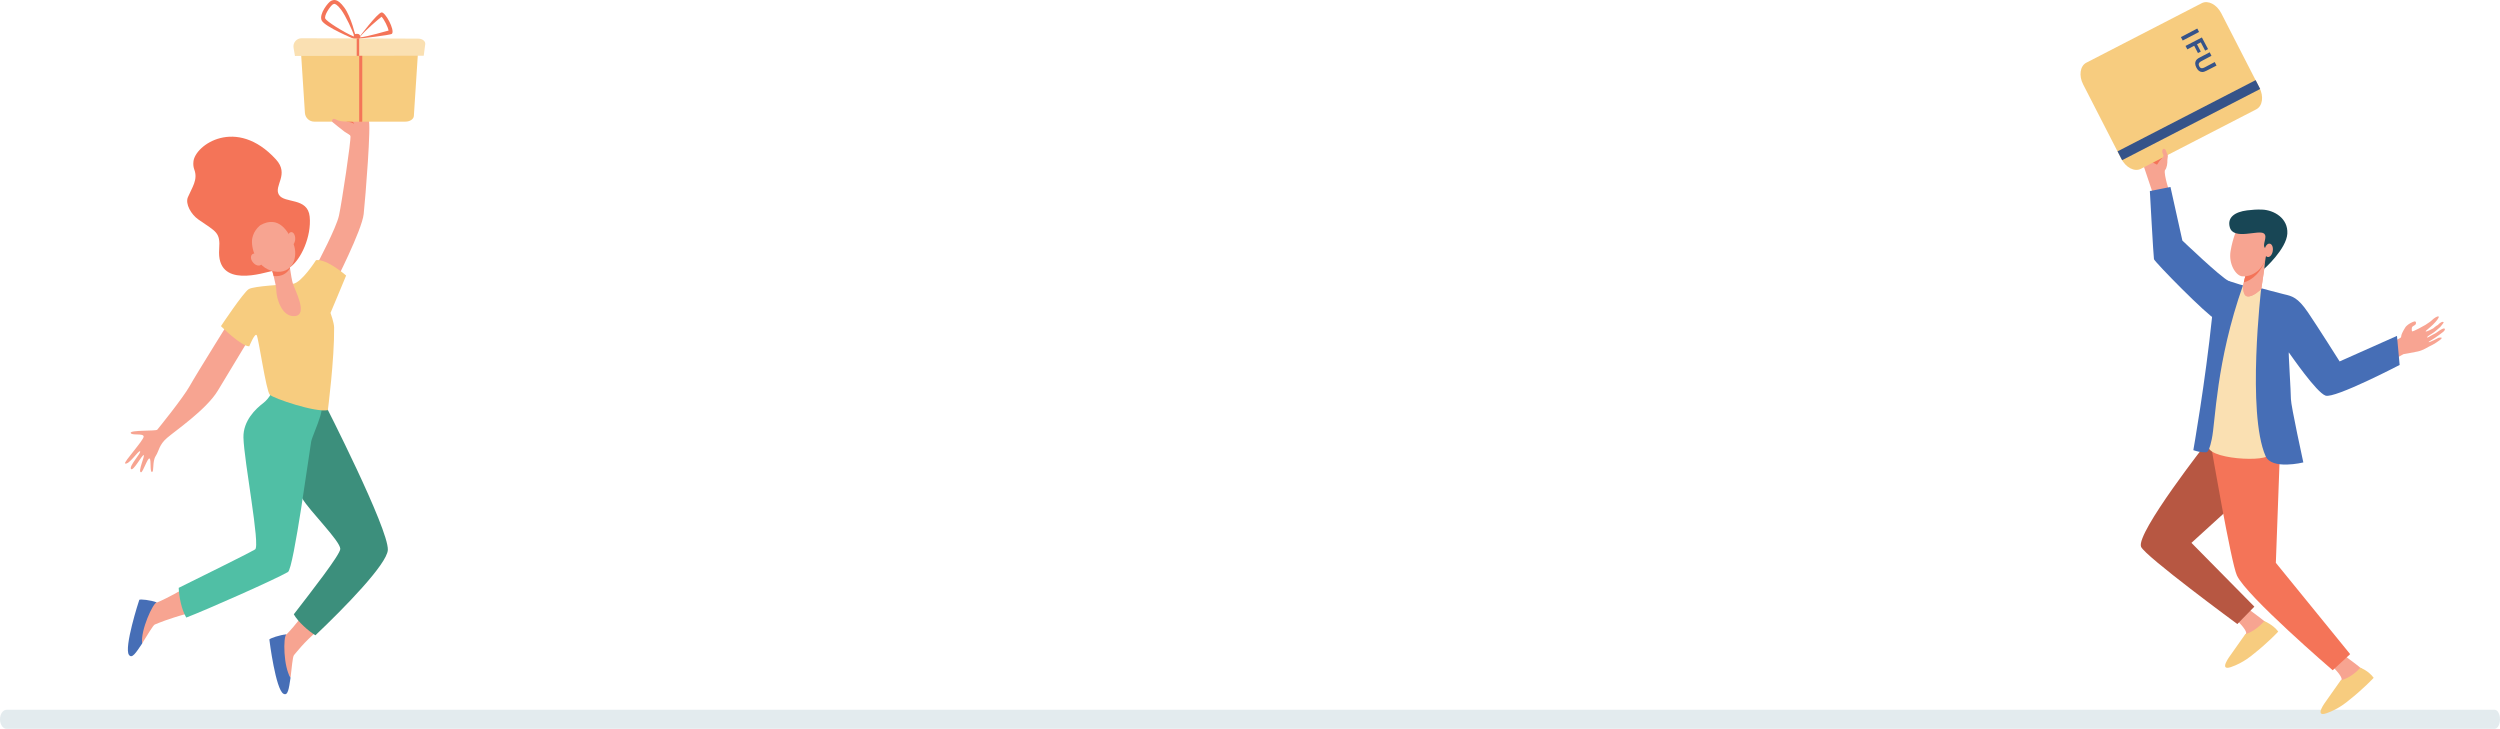 <svg width="1180" height="344" viewBox="0 0 1180 344" fill="none" xmlns="http://www.w3.org/2000/svg">
<path d="M1180 339.5C1180 336.957 1178.85 335 1177.39 335H3.157C1.396 335 0 337.054 0 339.5C0 342.043 1.396 344 3.157 344H1177.39C1178.85 344 1180 342.043 1180 339.5Z" fill="#DCE6EA" fill-opacity="0.8"/>
<path d="M143.965 288.7C140.176 294.317 135.888 298.81 135.347 299.31C135.097 299.559 133.348 300.1 133.057 300.35C130.6 308.088 133.764 314.704 137.137 319.863C137.678 315.661 138.095 309.919 138.761 309.212C139.802 308.088 143.299 303.221 150.419 297.271C146.63 295.191 146.213 292.32 143.965 288.7Z" fill="#F7A491"/>
<path d="M135.139 299.434C132.349 299.601 127.103 301.348 127.145 301.889C127.186 302.554 130.143 325.396 133.765 327.435C135.93 328.641 136.346 325.105 137.137 319.904C133.765 314.703 133.598 300.765 135.139 299.434Z" fill="#466EB6"/>
<path d="M86.468 278.007C80.68 281.461 74.935 284.082 74.227 284.331C73.894 284.456 72.062 284.207 71.687 284.331C66.191 290.281 66.233 297.562 67.066 303.72C69.356 300.142 72.187 295.149 73.061 294.774C74.477 294.192 79.598 291.987 88.549 289.574C86.051 286.079 86.967 282.251 86.468 278.007Z" fill="#F7A491"/>
<path d="M149.92 124.15C149.92 124.15 158.705 107.674 159.996 101.766C161.286 95.858 165.783 66.151 165.408 64.196C165.033 62.282 157.914 57.664 158.788 56.041C159.663 54.419 166.449 54.419 167.99 54.543C169.53 54.668 172.653 55.584 173.985 56.665C175.317 57.747 172.486 93.403 171.653 101.059C170.821 108.714 157.956 133.844 157.956 133.844L149.92 124.15Z" fill="#F7A491"/>
<path d="M110.532 147.99C110.532 147.99 92.671 176.573 89.548 182.19C86.425 187.806 74.809 202.119 74.226 202.826C73.643 203.533 61.361 202.909 61.694 204.324C62.027 205.738 67.69 204.324 67.814 206.03C67.939 207.694 58.072 218.345 59.071 218.761C60.903 219.551 65.316 212.478 66.107 213.019C66.898 213.56 60.82 219.967 61.819 221.34C62.818 222.713 67.023 214.725 67.814 214.808C68.606 214.892 64.858 222.838 66.565 222.921C67.481 222.963 69.73 215.765 70.604 216.431C71.478 217.055 70.646 222.838 71.728 222.755C72.811 222.713 71.811 217.846 73.477 215.266C75.142 212.687 75.017 209.982 78.848 206.695C82.678 203.367 97.459 193.298 102.83 184.353C108.201 175.449 120.108 155.728 120.108 155.728L110.532 147.99Z" fill="#F7A491"/>
<path d="M153.251 190.511L122.232 200.496C122.232 200.496 139.303 229.495 142.675 235.278C146.048 241.062 160.578 255.332 160.62 259.077C160.62 261.74 146.922 279.256 138.678 289.948C140.552 293.401 145.631 297.895 148.879 299.85C162.619 286.828 182.687 266.275 183.061 259.576C183.519 249.716 153.251 190.511 153.251 190.511Z" fill="#3C8F7C"/>
<path d="M73.976 284.331C71.395 283.291 65.941 282.625 65.733 283.166C65.483 283.79 58.446 305.716 60.861 309.086C62.319 311.125 64.192 308.046 67.107 303.719C66.232 297.562 72.269 284.498 73.976 284.331Z" fill="#466EB6"/>
<path d="M146.88 208.401C147.254 206.487 149.836 200.871 151.168 196.419C152.251 192.716 152.459 188.805 151.751 185.019L128.935 183.937L128.061 185.643C127.103 187.473 125.771 189.096 124.147 190.344C120.733 192.924 114.737 198.582 114.904 206.487C115.154 217.513 122.981 257.829 120.4 259.326C115.695 262.031 96.085 271.6 84.344 277.466C84.51 281.752 85.718 287.826 87.924 291.488C97.209 287.951 129.851 273.514 135.93 269.977C138.636 268.355 146.214 211.646 146.88 208.401Z" fill="#50BFA5"/>
<path d="M91.714 80.048C93.504 84.832 90.673 88.41 88.675 93.112C87.342 96.274 90.298 101.308 93.629 103.597C102.081 109.463 104.038 109.588 103.455 117.534C101.998 136.673 124.897 128.518 128.561 127.894C132.267 127.27 135.015 127.437 136.805 126.23C142.093 122.569 147.089 111.543 146.173 102.265C145.257 92.987 134.182 96.191 131.642 91.905C129.102 87.662 136.763 82.336 130.227 75.222C111.532 54.793 91.964 68.481 91.298 76.303C91.131 77.801 91.339 79.008 91.714 80.048Z" fill="#F47458"/>
<path d="M155.998 147.699C155.998 147.699 162.368 132.596 163.367 130.058C163.367 130.058 154.458 122.153 149.17 122.777C149.17 122.777 142.3 133.594 138.22 133.969C134.181 134.343 119.9 134.967 117.402 136.465C114.904 137.963 104.287 153.939 104.287 153.939C104.287 153.939 113.822 163.467 117.652 163.467C117.652 163.467 120.275 157.018 121.149 158.183C122.024 159.348 125.563 184.395 127.353 186.309C129.018 188.056 148.962 194.796 154.749 193.59C154.749 193.59 157.872 169.458 157.705 154.647C157.705 152.317 155.998 147.699 155.998 147.699Z" fill="#F7CC7F"/>
<path d="M128.186 126.854C128.186 126.854 130.434 134.302 130.434 137.297C130.434 140.334 132.849 149.82 139.219 149.196C145.547 148.572 139.136 136.798 138.261 133.927C137.345 131.056 136.263 121.986 136.263 121.986L128.186 126.854Z" fill="#F7A491"/>
<path d="M136.887 126.563C136.512 124.108 136.304 122.028 136.304 122.028L128.227 126.854C128.227 126.854 128.685 128.393 129.184 130.307C132.973 130.682 135.513 129.018 136.887 126.563Z" fill="#F47458"/>
<path d="M122.939 106.259C122.939 106.259 119.858 108.423 119.067 112.459C118.276 116.536 120.691 126.521 129.392 128.102C138.094 129.683 140.925 121.279 138.552 115.163C136.137 109.047 131.516 101.475 122.939 106.259Z" fill="#F7A491"/>
<path d="M139.343 112.625C139.343 114.331 138.552 115.704 137.553 115.704C136.553 115.704 135.762 114.331 135.721 112.625C135.721 110.919 136.512 109.546 137.511 109.546C138.51 109.546 139.343 110.919 139.343 112.625Z" fill="#F7A491"/>
<path d="M122.814 121.112C123.98 122.485 124.147 124.233 123.189 124.982C122.273 125.772 120.566 125.273 119.442 123.9C118.276 122.527 118.11 120.78 119.067 120.031C119.983 119.24 121.69 119.739 122.814 121.112Z" fill="#F7A491"/>
<path d="M164.907 56.166C164.741 56.291 164.532 56.416 164.366 56.541L163.408 57.414C164.324 57.622 165.781 57.456 167.155 58.496C167.197 58.496 166.906 57.373 164.907 56.166Z" fill="#F47257"/>
<path d="M180.064 5.865C177.982 6.281 169.614 17.473 169.614 17.473L169.322 18.263C169.322 18.263 184.436 16.599 185.019 15.933C186.476 14.144 181.771 5.49 180.064 5.865ZM169.697 17.681C172.445 14.144 178.732 8.985 180.106 7.904C181.313 9.152 183.145 12.813 183.395 14.436C181.646 14.81 174.11 17.181 169.697 17.681Z" fill="#F47458"/>
<path d="M162.494 3.535C159.246 -0.875 157.497 -0.126 156.248 0.415C154.999 0.955 150.419 6.655 151.835 9.651C153.251 12.647 167.407 18.513 167.407 18.513L167.906 17.431C167.948 17.39 165.783 7.945 162.494 3.535ZM153.542 8.819C152.834 7.321 155.874 2.869 157.081 2.079C157.373 1.954 157.622 1.829 157.831 1.829C158.08 1.829 159.121 2.037 161.036 4.617C163.118 7.446 166.491 14.436 167.282 17.39C161.578 14.893 154.25 10.109 153.542 8.819Z" fill="#F47458"/>
<path d="M168.114 20.385H168.78C169.446 20.385 169.988 19.844 169.988 19.179V17.182C169.988 16.516 169.446 15.975 168.78 15.975H168.114C167.448 15.975 166.907 16.516 166.907 17.182V19.179C166.865 19.844 167.406 20.385 168.114 20.385Z" fill="#F47458"/>
<path d="M191.347 57.414H148.337C146.006 57.414 144.091 55.625 143.924 53.295L141.676 18.763H197.675L195.343 54.71C195.26 56.249 193.47 57.414 191.347 57.414Z" fill="#F7CC7F"/>
<path d="M200.007 26.294L139.22 26.418L138.554 22.508C138.179 20.177 139.969 18.056 142.342 18.056L197.384 18.222C199.341 18.222 200.881 19.429 200.715 20.843L200.007 26.294Z" fill="#FAE0B2"/>
<path d="M169.529 18.097H168.363V26.376H169.529V18.097Z" fill="#F47458"/>
<path d="M170.988 26.335H169.531V57.456H170.988V26.335Z" fill="#F47458"/>
<path d="M163.991 59.619L163.45 57.456C161.743 57.497 160.452 57.081 159.536 56.832L158.037 56.166C157.538 55.958 156.996 56.166 156.788 56.665C156.622 57.04 156.747 57.497 157.08 57.747C157.08 57.747 161.16 61.117 162.617 62.157C163.325 62.657 165.573 64.029 165.573 64.029L166.864 61.575L163.991 59.619Z" fill="#F7A491"/>
<g clip-path="url(#clip0)">
<path d="M1061.55 287.711C1061.55 287.711 1071.98 295.238 1073.64 297.504C1076.02 300.741 1055.94 306.811 1058.16 303.008C1058.65 302.117 1060.1 299.204 1060.18 298.92C1060.5 297.383 1056.26 293.214 1056.26 293.214L1061.55 287.711Z" fill="#F7A491"/>
<path d="M1052.71 309.361L1059.78 299.325C1059.78 299.325 1064.22 298.313 1068.75 293.174C1068.75 293.174 1072.83 294.752 1075.33 298.111C1075.33 298.111 1070.61 303.25 1063.29 308.997C1063.29 308.997 1058.97 312.841 1052.99 314.864C1046.97 316.888 1052.71 309.361 1052.71 309.361Z" fill="#F7CC7F"/>
<path d="M1148.75 150.365C1148.75 150.365 1147.45 151.498 1147.01 151.862C1146.48 152.267 1144.79 153.36 1144.79 153.36C1144.79 153.36 1138.69 156.84 1138.48 156.354C1138.28 155.909 1138.28 154.574 1138.61 154.25C1138.89 153.886 1139.78 153.562 1140.1 153.198C1140.38 152.833 1140.5 152.146 1140.1 151.781C1139.7 151.377 1137.64 152.55 1137.64 152.55C1137.64 152.55 1135.94 153.481 1135.25 154.614C1132.83 158.539 1133.56 158.782 1133.23 159.268C1132.83 159.834 1124.3 163.719 1124.3 163.719C1124.3 163.719 1098.77 174.362 1097.39 174.929C1097.19 176.102 1097.84 177.195 1098.16 178.247C1098.77 181.889 1099.86 182.132 1100.67 185.652C1104.59 183.67 1131.7 168.697 1134.44 167.159C1134.44 167.159 1138.57 166.471 1141.15 165.904C1143.74 165.378 1146 163.76 1146.69 163.476C1146.81 163.436 1149.11 162.424 1151.66 160.482C1153.84 158.782 1151.01 159.43 1151.01 159.43C1151.01 159.43 1146.4 161.858 1146.28 161.493C1146.2 161.21 1148.79 159.996 1151.21 158.135C1151.86 157.649 1152.46 157.204 1153.03 156.759C1154.53 155.626 1154.24 154.412 1152.5 155.383C1151.9 155.707 1150.89 156.314 1150.24 156.84C1149.52 157.406 1148.71 157.69 1148.02 158.094C1146.69 158.863 1145.72 159.43 1145.72 159.349C1145.72 159.268 1145.35 159.227 1146 158.701C1146.77 158.054 1148.75 157.083 1149.8 156.071C1150.4 155.504 1151.78 154.371 1151.78 154.371C1151.78 154.371 1153.52 152.307 1153.43 152.146C1152.99 151.417 1151.41 152.51 1150.65 153.4C1149.88 153.724 1148.5 154.978 1148.5 154.978C1148.5 154.978 1145.15 156.84 1144.91 156.395C1144.79 156.192 1146.73 154.816 1148.42 153.157C1150 151.619 1151.33 149.839 1151.09 149.475C1150.69 148.868 1148.75 150.365 1148.75 150.365Z" fill="#F8A492"/>
<path d="M1077.52 210.257L1075.86 218.431L1034.36 256.227L1064.06 286.335L1056.02 294.55C1056.02 294.55 1012.14 262.297 1010.57 258.048C1008.14 251.533 1042 208.395 1042 208.395L1077.52 210.257Z" fill="#B75742"/>
<path d="M1106.61 309.482C1106.61 309.482 1117.03 317.009 1118.69 319.275C1121.07 322.513 1100.99 328.583 1103.21 324.779C1103.7 323.889 1105.15 320.975 1105.23 320.692C1105.55 319.154 1101.31 314.986 1101.31 314.986L1106.61 309.482Z" fill="#F7A491"/>
<path d="M1097.76 331.132L1104.83 321.096C1104.83 321.096 1109.56 320.247 1114.08 315.148C1114.08 315.148 1117.88 316.524 1120.38 319.923C1120.38 319.923 1115.66 325.062 1108.34 330.809C1108.34 330.809 1104.02 334.653 1098.04 336.676C1092.02 338.7 1097.76 331.132 1097.76 331.132Z" fill="#F7CC7F"/>
<path d="M1076.1 214.06L1074.2 265.656L1109.27 308.754L1101.03 316.362C1101.03 316.362 1060.3 281.358 1055.82 271.605C1053.03 265.535 1043.7 210.864 1043.7 210.864L1076.1 214.06Z" fill="#F47458"/>
<path d="M1042.6 209.811C1046 202.163 1045.59 147.492 1058.73 134.664C1063.33 135.432 1066.64 135.878 1067.41 136.08C1068.1 141.705 1068.87 162.384 1069.31 181.322C1069.63 193.948 1069.31 207.181 1070.85 214.182C1071.82 218.552 1039.53 216.812 1042.6 209.811Z" fill="#FAE0B2"/>
<path d="M1078.16 138.913C1081.84 139.763 1084.54 140.329 1089.39 147.492C1094.04 154.331 1104.3 170.599 1104.3 170.599L1131.37 158.539L1132.63 172.258C1132.63 172.258 1102 188.202 1097.68 186.745C1093.35 185.288 1081.23 167.523 1080.3 166.309C1080.1 166.026 1081.31 185.288 1081.31 188.364C1081.31 191.439 1087.17 218.269 1087.17 218.269C1087.17 218.269 1072.26 221.952 1069.35 215.275C1060.42 194.839 1067.29 136.04 1067.29 136.04C1067.29 136.04 1075.49 138.306 1078.16 138.913Z" fill="#466EB6"/>
<path d="M1021.84 80.356C1022.85 79.264 1023.05 76.917 1023.01 75.46L1023.25 73.477C1022.77 73.356 1013.64 73.275 1010.93 73.558C1010.77 74.448 1010.73 75.177 1010.89 75.622C1011.57 77.766 1016.3 91.728 1016.3 91.728L1024.02 90.838C1024.06 90.838 1021.27 82.542 1021.84 80.356Z" fill="#F7A491"/>
<path d="M1055.7 137.901C1055.7 137.901 1050.36 153.117 1045.96 150.891C1041.55 148.706 1016.91 123.535 1016.67 122.321C1016.42 121.107 1014.73 90.19 1014.73 90.19L1024.46 88.248L1030.08 113.54C1030.08 113.54 1048.14 130.819 1051.78 132.519C1055.45 134.218 1055.7 137.901 1055.7 137.901Z" fill="#466EB6"/>
<path d="M1041.27 213.494C1038.32 213.494 1037.23 213.089 1035.25 212.482C1035.25 212.482 1040.87 180.756 1044.14 149.272C1045.44 136.849 1046.65 131.75 1051.74 132.64C1053.23 132.883 1057.23 134.421 1058.69 134.664C1045.84 171.125 1045.76 199.209 1043.94 207.343C1043.09 211.43 1042.28 213.494 1041.27 213.494Z" fill="#466EB6"/>
<path d="M1060.1 129.16L1058.77 134.664C1058.77 134.664 1058.44 139.479 1060.67 139.884C1063.33 140.41 1067.33 136.404 1067.33 136.404L1069.64 120.864L1060.1 129.16Z" fill="#F7A491"/>
<path d="M1060.1 129.16L1058.77 134.664C1058.77 134.664 1058.44 139.479 1060.67 139.884C1063.33 140.41 1067.33 136.404 1067.33 136.404L1069.64 120.864L1060.1 129.16Z" fill="#F7A491"/>
<path d="M1069.6 120.945L1060.06 129.16L1059.05 133.288C1062.73 132.397 1067.9 128.391 1069.6 120.945Z" fill="#F47458"/>
<path d="M1060.06 106.66C1057.76 106.66 1055.7 108.238 1054.89 110.545C1054.2 112.447 1053.36 115.28 1052.83 118.517C1051.82 124.506 1055.21 129.969 1058.16 130.414C1061.11 130.86 1068.14 128.877 1069.72 120.419C1070.41 116.777 1071.25 112.042 1068.31 109.533C1065.96 107.591 1062.69 106.66 1060.06 106.66Z" fill="#F7A491"/>
<path d="M1068.75 126.853C1068.75 126.853 1079.17 117.546 1079.62 110.302C1080.06 103.018 1073.35 99.133 1067.66 98.931C1065.07 98.85 1063.33 98.972 1060.63 99.295C1054.89 100.024 1051.17 102.573 1052.46 107.267C1054.24 113.58 1066.12 108.238 1068.59 110.221C1070.61 111.84 1067.33 115.725 1069.27 117.222C1071.09 118.639 1070.16 118.153 1069.56 120.783C1068.99 123.454 1068.75 126.853 1068.75 126.853Z" fill="#184655"/>
<path d="M1072.75 118.436C1072.51 120.176 1071.42 121.471 1070.36 121.309C1069.31 121.147 1068.67 119.61 1068.91 117.87C1069.15 116.129 1070.24 114.834 1071.29 114.996C1072.39 115.158 1073.03 116.696 1072.75 118.436Z" fill="#F7A491"/>
<path d="M1020.95 74.287C1020.95 74.287 1019.49 75.298 1018.12 77.726C1018.12 77.726 1013.39 75.501 1013.43 74.61C1013.47 73.396 1018.24 75.015 1018.24 75.015L1020.95 74.287Z" fill="#F47458"/>
<path d="M1064.99 51.585L1010.44 79.71C1007.49 81.207 1003.41 79.103 1001.27 74.975L983.251 39.85C981.11 35.722 981.797 31.149 984.706 29.611L1039.25 1.487C1042.2 -0.011 1046.28 2.094 1048.42 6.221L1066.44 41.347C1068.58 45.475 1067.94 50.047 1064.99 51.585Z" fill="#F7CC7F"/>
<path d="M1064.66 37.826L999.492 71.432L1001.64 75.606L1066.8 41.999L1064.66 37.826Z" fill="#355389"/>
<path d="M1022.16 70.725L1023.25 73.436L1020.7 74.772C1020.7 74.772 1021.35 73.477 1021.11 73.113C1019.9 71.17 1020.95 69.268 1022.16 70.725Z" fill="#F7A491"/>
<path d="M1030.24 19.129L1029.39 17.511L1037.11 13.464L1037.96 15.083L1030.24 19.129Z" fill="#355389"/>
<path d="M1039.29 17.672L1042.2 23.176L1040.83 23.904L1038.77 19.979L1036.99 20.91L1038.77 24.349L1037.43 25.037L1035.66 21.598L1032.42 23.297L1031.57 21.679L1039.29 17.672Z" fill="#355389"/>
<path d="M1042.97 24.673L1043.81 26.332L1039.09 28.841C1038.56 29.125 1038.2 29.367 1038.04 29.651C1037.71 30.055 1037.71 30.622 1038.04 31.27C1038.36 31.917 1038.8 32.241 1039.37 32.2C1039.69 32.2 1040.1 32.038 1040.62 31.796L1045.35 29.287L1046.2 30.946L1041.47 33.374C1040.66 33.819 1039.94 34.021 1039.37 33.981C1038.28 33.94 1037.39 33.252 1036.7 31.917C1036.02 30.582 1035.94 29.448 1036.54 28.518C1036.86 28.032 1037.43 27.547 1038.28 27.142L1042.97 24.673Z" fill="#355389"/>
</g>
<defs>
<clipPath id="clip0">
<rect width="172" height="336" fill="white" transform="translate(982 1)"/>
</clipPath>
</defs>
</svg>
